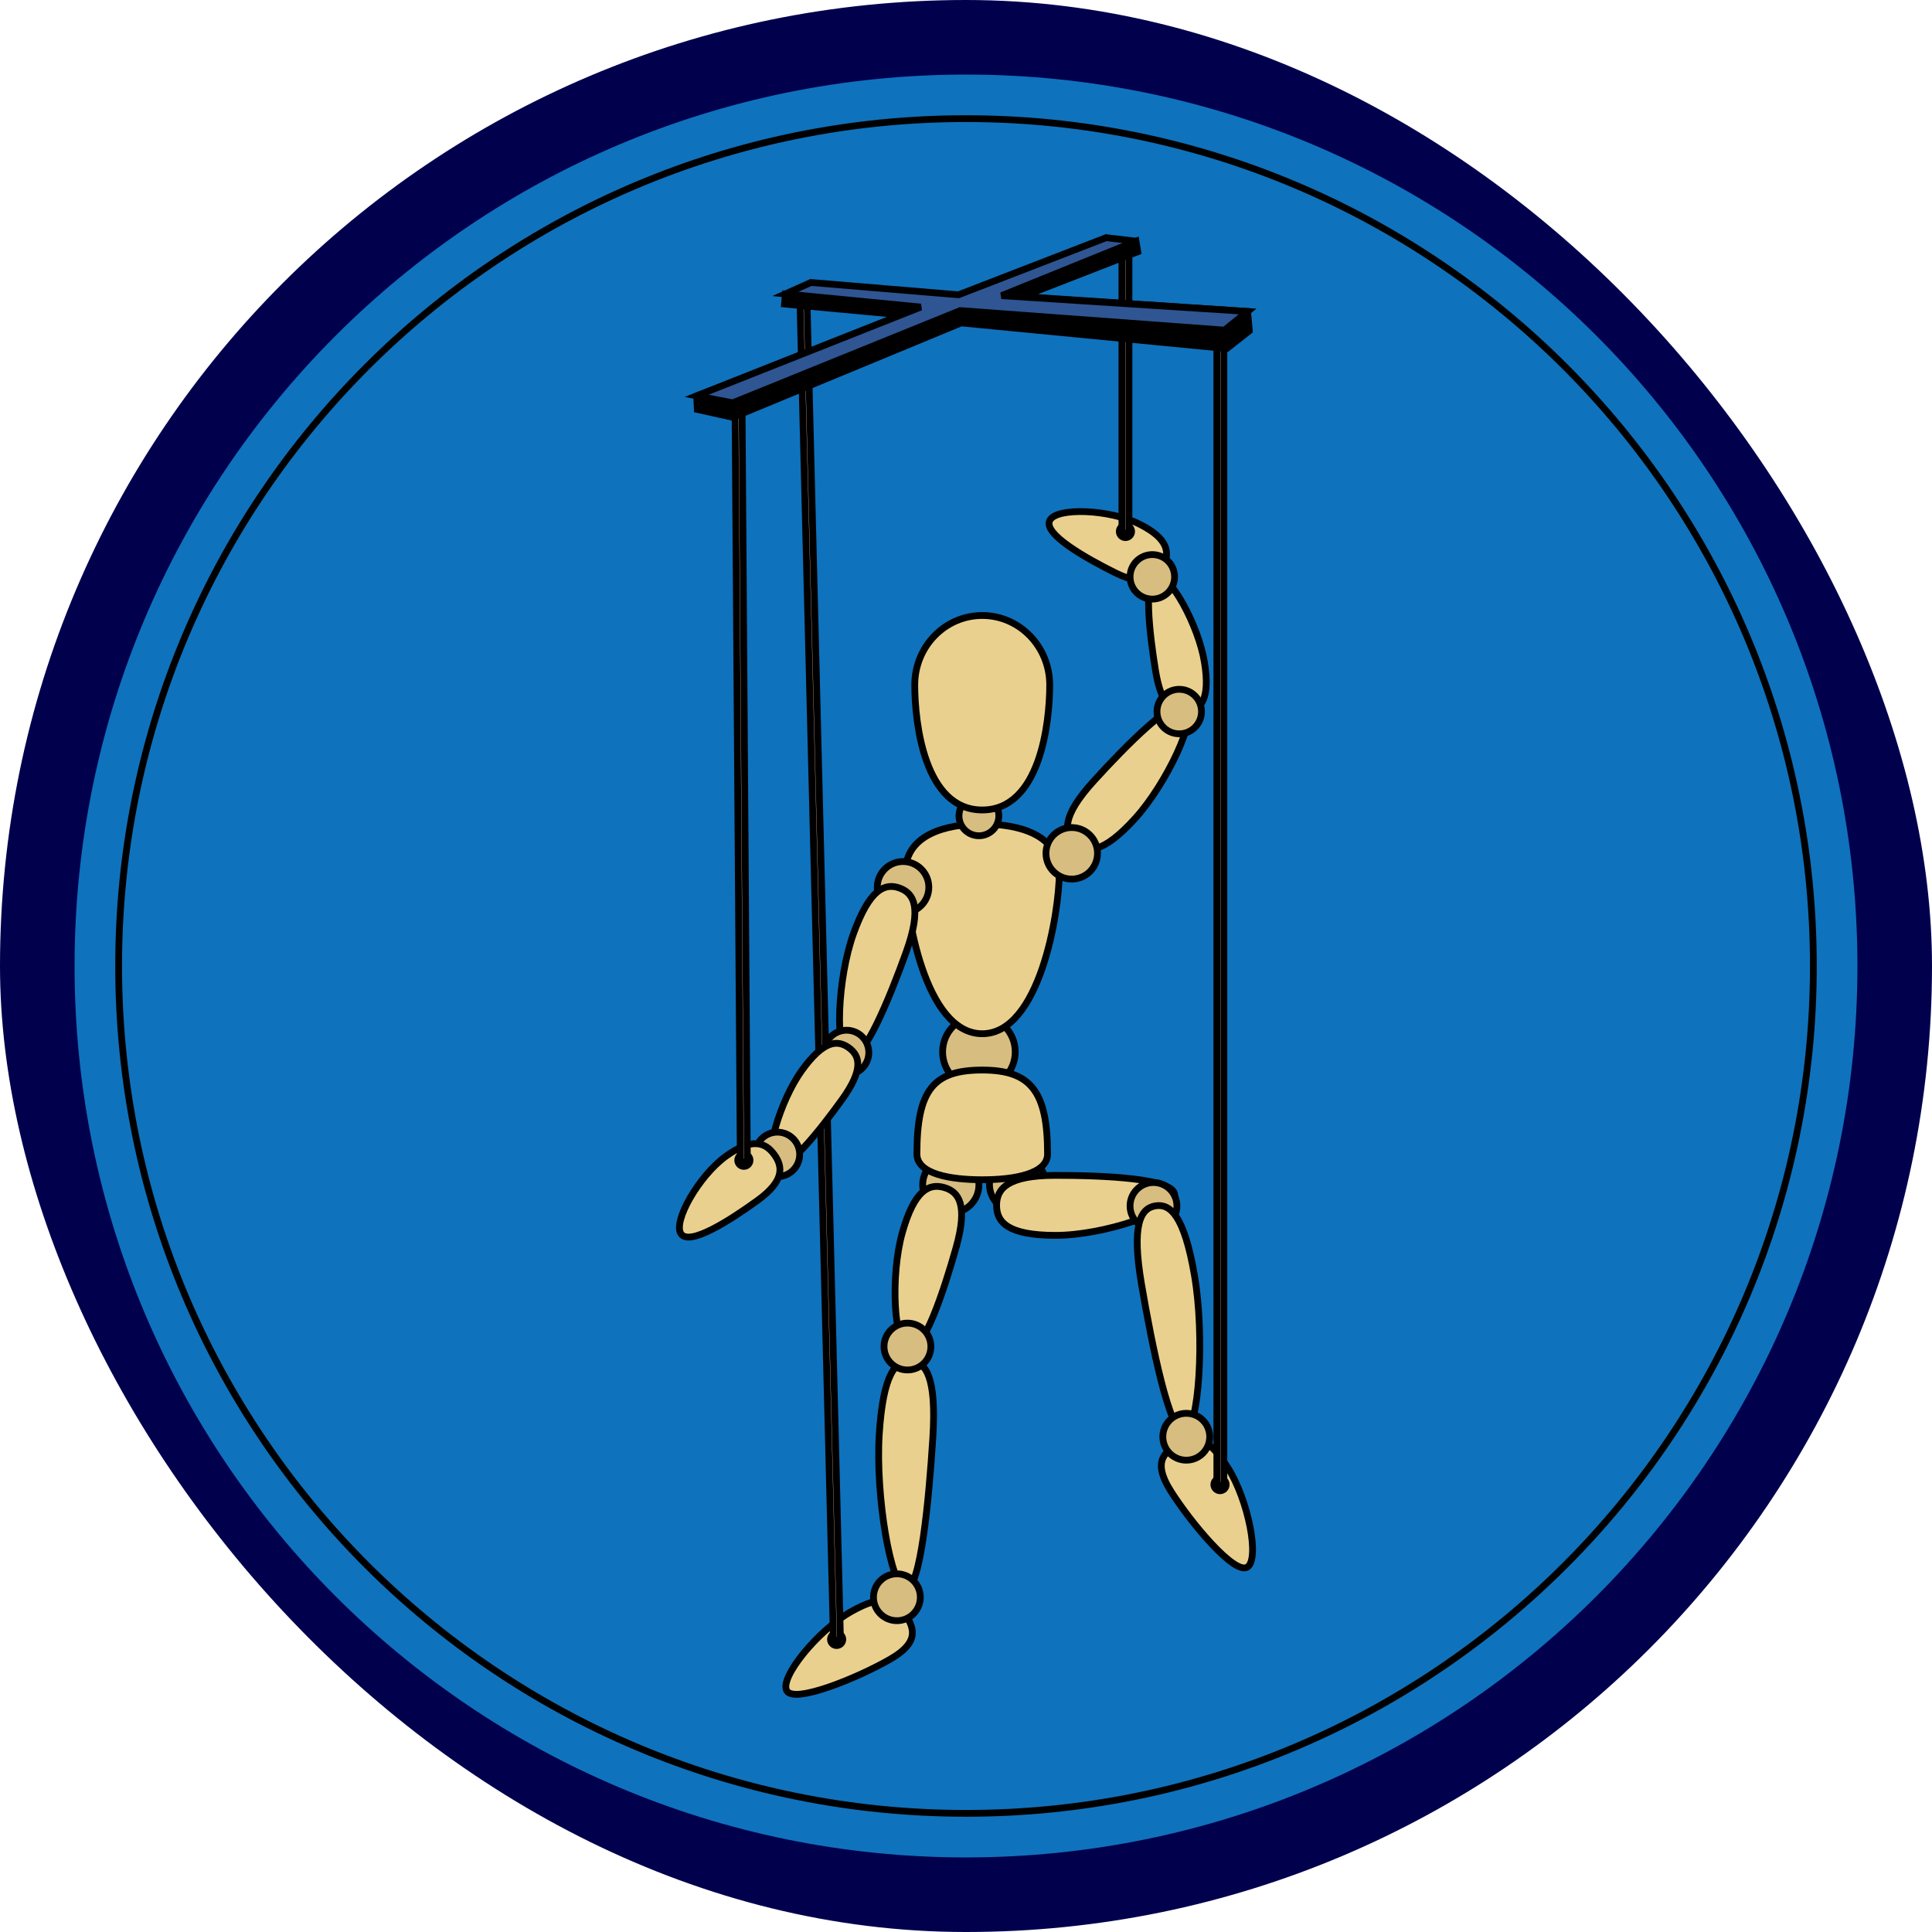 <!DOCTYPE svg PUBLIC "-//W3C//DTD SVG 1.1//EN" "http://www.w3.org/Graphics/SVG/1.1/DTD/svg11.dtd">
<!-- Uploaded to: SVG Repo, www.svgrepo.com, Transformed by: SVG Repo Mixer Tools -->
<svg version="1.1" id="Layer_1" xmlns="http://www.w3.org/2000/svg" xmlns:xlink="http://www.w3.org/1999/xlink" viewBox="-34.73 -34.73 565.62 565.62" xml:space="preserve" width="800px" height="800px" fill="#000000" stroke="#000000" stroke-width="1.985">
<g id="SVGRepo_bgCarrier" stroke-width="0" transform="translate(0,0), scale(1)">
<rect x="-34.73" y="-34.73" width="565.62" height="565.62" rx="282.81" fill="#01004d" strokewidth="0"/>
</g>
<g id="SVGRepo_tracerCarrier" stroke-linecap="round" stroke-linejoin="round" stroke="#0f72bd" stroke-width="25.8"> <path style="fill:#0f72bd;" d="M248.082,0.003C111.07,0.003,0,111.063,0,248.085c0,137.001,111.07,248.07,248.082,248.07 c137.006,0,248.076-111.069,248.076-248.07C496.158,111.062,385.088,0.003,248.082,0.003z"/> <g> <circle style="fill:#D8BD80;" cx="263.179" cy="311.979" r="8.231"/> <circle style="fill:#D8BD80;" cx="251.859" cy="273.229" r="10.631"/> <circle style="fill:#D8BD80;" cx="243.629" cy="312.159" r="8.231"/> </g> <g> <path style="fill:#EAD08F;" d="M241.654,312.924c-4.34-1.225-8.659,0.611-12.205,13.173c-3.545,12.562-2.526,32.892,1.814,34.117 c4.341,1.226,10.358-17.119,13.905-29.681C248.713,317.973,245.994,314.15,241.654,312.924z"/> <path style="fill:#EAD08F;" d="M230.047,437.309c-2.185-3.812-6.138-5.65-15.81-0.102c-9.673,5.55-20.814,19.248-18.628,23.057 c2.186,3.811,20.541-3.652,30.213-9.202C235.495,445.514,232.231,441.12,230.047,437.309z"/> </g> <circle style="fill:#BC9F66;" cx="210.209" cy="445.229" r="1.801"/> <path style="fill:#EAD08F;" d="M231.92,363.662c-4.332-0.272-8.102,3.555-9.239,21.537c-1.136,17.979,3.429,44.947,7.76,45.221 c4.333,0.274,6.789-26.249,7.926-44.228C239.505,368.21,236.249,363.938,231.92,363.662z"/> <g> <circle style="fill:#D8BD80;" cx="230.939" cy="359.489" r="6.86"/> <circle style="fill:#D8BD80;" cx="227.849" cy="432.889" r="6.859"/> </g> <path style="fill:#EAD08F;" d="M274.284,309.373c-14.078,0-17.25,3.933-17.25,8.785c0,4.85,3.172,8.783,17.25,8.783 c14.079,0,34.884-6.997,34.884-11.848C309.167,310.242,288.362,309.373,274.284,309.373z"/> <circle style="fill:#D8BD80;" cx="302.969" cy="318.329" r="6.86"/> <g> <path style="fill:#EAD08F;" d="M312.658,171.941c-3.338-3.034-17.805,11.675-27.189,21.996c-9.385,10.321-8.793,15.105-5.458,18.14 c3.336,3.033,8.156,3.168,17.542-7.152C306.937,194.604,315.994,174.975,312.658,171.941z"/> <path style="fill:#EAD08F;" d="M298.776,118.669c-8.641-4.291-24.23-4.956-26.183-1.022c-1.954,3.935,10.465,10.979,19.106,15.271 c8.642,4.292,12.171,2.068,14.126-1.866C307.779,127.118,307.416,122.96,298.776,118.669z"/> </g> <circle style="fill:#BC9F66;" cx="294.759" cy="120.869" r="1.801"/> <g> <path style="fill:#EAD08F;" d="M317.892,159.184c-1.754-10.847-10.06-25.957-14.02-25.317c-3.961,0.64-2.078,16.788-0.325,27.635 c1.753,10.85,5.359,12.774,9.321,12.135C316.828,172.996,319.644,170.033,317.892,159.184z"/> <path style="fill:#EAD08F;" d="M252.832,206.516c-10.91,0-22.552,3.182-22.552,14.405c0,11.223,5.661,46.988,22.552,46.988 s22.552-35.766,22.552-46.988C275.384,209.698,263.742,206.516,252.832,206.516z"/> </g> <circle style="fill:#D8BD80;" cx="229.649" cy="225.039" r="7.545"/> <g> <path style="fill:#EAD08F;" d="M324.754,394.97c-5.957-9.426-10.311-9.649-14.023-7.302c-3.713,2.346-8.653,4.705-2.697,14.133 c5.955,9.428,18.69,24.607,22.404,22.261C334.152,421.717,330.708,404.398,324.754,394.97z"/> <path style="fill:#EAD08F;" d="M314.98,338.744c-3.034-17.761-7.188-21.167-11.467-20.438c-4.277,0.731-7.062,5.325-4.025,23.085 c3.035,17.758,8.283,43.871,12.563,43.141C316.329,383.801,318.013,356.5,314.98,338.744z"/> <path style="fill:#EAD08F;" d="M252.832,278.542c-14.323,0-19.122,5.83-19.122,24.58c0,5.871,9.872,7.535,19.122,7.535 c9.251,0,19.122-1.664,19.122-7.535C271.954,284.887,267.154,278.542,252.832,278.542z"/> </g> <circle style="fill:#BC9F66;" cx="322.449" cy="399.909" r="1.801"/> <rect x="293.729" y="39.996" style="fill:#FBCBAB;" width="2.058" height="81.29"/> <circle style="fill:#D8BD80;" cx="251.859" cy="204.119" r="5.831"/> <path style="fill:#EAD08F;" d="M252.832,145.464c-10.91,0-19.754,9.099-19.754,20.322c0,11.223,2.863,36.614,19.754,36.614 s19.754-25.391,19.754-36.614C272.586,154.563,263.742,145.464,252.832,145.464z"/> <g> <circle style="fill:#D8BD80;" cx="279.039" cy="215.089" r="7.545"/> <circle style="fill:#D8BD80;" cx="310.509" cy="173.589" r="6.516"/> <circle style="fill:#D8BD80;" cx="302.629" cy="134.149" r="6.516"/> </g> <g> <rect x="321.519" y="63.659" style="fill:#FBCBAB;" width="2.058" height="336.47"/> <rect x="204.476" y="50.736" transform="matrix(-1 0.025 -0.025 -1 417.075 491.052)" style="fill:#FBCBAB;" width="2.058" height="394.732"/> </g> <circle style="fill:#D8BD80;" cx="312.569" cy="385.899" r="6.86"/> <path style="fill:#EAD08F;" d="M228.629,225.26c-4.242-1.528-8.748,0.189-13.478,13.313c-4.728,13.123-5.597,34.723-1.354,36.251 c4.244,1.529,11.991-17.592,16.721-30.715C235.246,230.986,232.871,226.79,228.629,225.26z"/> <circle style="fill:#D8BD80;" cx="213.109" cy="273.399" r="6.517"/> <path style="fill:#EAD08F;" d="M213.762,272.001c-3.255-2.345-7.343-2.236-13.764,6.682c-6.42,8.919-11.214,25.481-7.957,27.825 c3.256,2.344,13.328-10.416,19.749-19.334C218.212,278.255,217.018,274.347,213.762,272.001z"/> <circle style="fill:#D8BD80;" cx="192.869" cy="303.239" r="6.516"/> <path style="fill:#EAD08F;" d="M191.965,303.313c-2.579-3.556-6.431-5.161-14.239,0.505c-7.807,5.668-15.623,19.171-13.042,22.727 s14.579-4.184,22.387-9.852C194.879,311.026,194.546,306.868,191.965,303.313z"/> <circle style="fill:#BC9F66;" cx="183.049" cy="304.949" r="1.801"/> <rect x="181.315" y="83.219" transform="matrix(-1 0.007 -0.007 -1 365.966 387.405)" style="fill:#FBCBAB;" width="2.058" height="222.175"/> <polygon style="fill:#000000;" points="330.518,56.459 264.665,52.086 298.364,38.967 297.849,35.88 256.177,51.829 195.211,51.315 194.954,54.273 232.511,57.746 169.23,81.154 169.423,85.142 179.841,87.456 246.659,59.804 324.409,67.328 331.033,62.119 "/> <polygon style="fill:#2f5593;" points="258.492,51.829 297.849,35.88 289.103,34.851 245.887,51.572 202.671,47.971 195.211,51.315 234.826,55.173 169.23,81.154 179.777,83.212 246.401,56.202 323.766,61.926 330.518,56.459 "/> </g>
<g id="SVGRepo_iconCarrier"> <path style="fill:#0f72bd;" d="M248.082,0.003C111.07,0.003,0,111.063,0,248.085c0,137.001,111.07,248.07,248.082,248.07 c137.006,0,248.076-111.069,248.076-248.07C496.158,111.062,385.088,0.003,248.082,0.003z"/> <g> <circle style="fill:#D8BD80;" cx="263.179" cy="311.979" r="8.231"/> <circle style="fill:#D8BD80;" cx="251.859" cy="273.229" r="10.631"/> <circle style="fill:#D8BD80;" cx="243.629" cy="312.159" r="8.231"/> </g> <g> <path style="fill:#EAD08F;" d="M241.654,312.924c-4.34-1.225-8.659,0.611-12.205,13.173c-3.545,12.562-2.526,32.892,1.814,34.117 c4.341,1.226,10.358-17.119,13.905-29.681C248.713,317.973,245.994,314.15,241.654,312.924z"/> <path style="fill:#EAD08F;" d="M230.047,437.309c-2.185-3.812-6.138-5.65-15.81-0.102c-9.673,5.55-20.814,19.248-18.628,23.057 c2.186,3.811,20.541-3.652,30.213-9.202C235.495,445.514,232.231,441.12,230.047,437.309z"/> </g> <circle style="fill:#BC9F66;" cx="210.209" cy="445.229" r="1.801"/> <path style="fill:#EAD08F;" d="M231.92,363.662c-4.332-0.272-8.102,3.555-9.239,21.537c-1.136,17.979,3.429,44.947,7.76,45.221 c4.333,0.274,6.789-26.249,7.926-44.228C239.505,368.21,236.249,363.938,231.92,363.662z"/> <g> <circle style="fill:#D8BD80;" cx="230.939" cy="359.489" r="6.86"/> <circle style="fill:#D8BD80;" cx="227.849" cy="432.889" r="6.859"/> </g> <path style="fill:#EAD08F;" d="M274.284,309.373c-14.078,0-17.25,3.933-17.25,8.785c0,4.85,3.172,8.783,17.25,8.783 c14.079,0,34.884-6.997,34.884-11.848C309.167,310.242,288.362,309.373,274.284,309.373z"/> <circle style="fill:#D8BD80;" cx="302.969" cy="318.329" r="6.86"/> <g> <path style="fill:#EAD08F;" d="M312.658,171.941c-3.338-3.034-17.805,11.675-27.189,21.996c-9.385,10.321-8.793,15.105-5.458,18.14 c3.336,3.033,8.156,3.168,17.542-7.152C306.937,194.604,315.994,174.975,312.658,171.941z"/> <path style="fill:#EAD08F;" d="M298.776,118.669c-8.641-4.291-24.23-4.956-26.183-1.022c-1.954,3.935,10.465,10.979,19.106,15.271 c8.642,4.292,12.171,2.068,14.126-1.866C307.779,127.118,307.416,122.96,298.776,118.669z"/> </g> <circle style="fill:#BC9F66;" cx="294.759" cy="120.869" r="1.801"/> <g> <path style="fill:#EAD08F;" d="M317.892,159.184c-1.754-10.847-10.06-25.957-14.02-25.317c-3.961,0.64-2.078,16.788-0.325,27.635 c1.753,10.85,5.359,12.774,9.321,12.135C316.828,172.996,319.644,170.033,317.892,159.184z"/> <path style="fill:#EAD08F;" d="M252.832,206.516c-10.91,0-22.552,3.182-22.552,14.405c0,11.223,5.661,46.988,22.552,46.988 s22.552-35.766,22.552-46.988C275.384,209.698,263.742,206.516,252.832,206.516z"/> </g> <circle style="fill:#D8BD80;" cx="229.649" cy="225.039" r="7.545"/> <g> <path style="fill:#EAD08F;" d="M324.754,394.97c-5.957-9.426-10.311-9.649-14.023-7.302c-3.713,2.346-8.653,4.705-2.697,14.133 c5.955,9.428,18.69,24.607,22.404,22.261C334.152,421.717,330.708,404.398,324.754,394.97z"/> <path style="fill:#EAD08F;" d="M314.98,338.744c-3.034-17.761-7.188-21.167-11.467-20.438c-4.277,0.731-7.062,5.325-4.025,23.085 c3.035,17.758,8.283,43.871,12.563,43.141C316.329,383.801,318.013,356.5,314.98,338.744z"/> <path style="fill:#EAD08F;" d="M252.832,278.542c-14.323,0-19.122,5.83-19.122,24.58c0,5.871,9.872,7.535,19.122,7.535 c9.251,0,19.122-1.664,19.122-7.535C271.954,284.887,267.154,278.542,252.832,278.542z"/> </g> <circle style="fill:#BC9F66;" cx="322.449" cy="399.909" r="1.801"/> <rect x="293.729" y="39.996" style="fill:#FBCBAB;" width="2.058" height="81.29"/> <circle style="fill:#D8BD80;" cx="251.859" cy="204.119" r="5.831"/> <path style="fill:#EAD08F;" d="M252.832,145.464c-10.91,0-19.754,9.099-19.754,20.322c0,11.223,2.863,36.614,19.754,36.614 s19.754-25.391,19.754-36.614C272.586,154.563,263.742,145.464,252.832,145.464z"/> <g> <circle style="fill:#D8BD80;" cx="279.039" cy="215.089" r="7.545"/> <circle style="fill:#D8BD80;" cx="310.509" cy="173.589" r="6.516"/> <circle style="fill:#D8BD80;" cx="302.629" cy="134.149" r="6.516"/> </g> <g> <rect x="321.519" y="63.659" style="fill:#FBCBAB;" width="2.058" height="336.47"/> <rect x="204.476" y="50.736" transform="matrix(-1 0.025 -0.025 -1 417.075 491.052)" style="fill:#FBCBAB;" width="2.058" height="394.732"/> </g> <circle style="fill:#D8BD80;" cx="312.569" cy="385.899" r="6.86"/> <path style="fill:#EAD08F;" d="M228.629,225.26c-4.242-1.528-8.748,0.189-13.478,13.313c-4.728,13.123-5.597,34.723-1.354,36.251 c4.244,1.529,11.991-17.592,16.721-30.715C235.246,230.986,232.871,226.79,228.629,225.26z"/> <circle style="fill:#D8BD80;" cx="213.109" cy="273.399" r="6.517"/> <path style="fill:#EAD08F;" d="M213.762,272.001c-3.255-2.345-7.343-2.236-13.764,6.682c-6.42,8.919-11.214,25.481-7.957,27.825 c3.256,2.344,13.328-10.416,19.749-19.334C218.212,278.255,217.018,274.347,213.762,272.001z"/> <circle style="fill:#D8BD80;" cx="192.869" cy="303.239" r="6.516"/> <path style="fill:#EAD08F;" d="M191.965,303.313c-2.579-3.556-6.431-5.161-14.239,0.505c-7.807,5.668-15.623,19.171-13.042,22.727 s14.579-4.184,22.387-9.852C194.879,311.026,194.546,306.868,191.965,303.313z"/> <circle style="fill:#BC9F66;" cx="183.049" cy="304.949" r="1.801"/> <rect x="181.315" y="83.219" transform="matrix(-1 0.007 -0.007 -1 365.966 387.405)" style="fill:#FBCBAB;" width="2.058" height="222.175"/> <polygon style="fill:#000000;" points="330.518,56.459 264.665,52.086 298.364,38.967 297.849,35.88 256.177,51.829 195.211,51.315 194.954,54.273 232.511,57.746 169.23,81.154 169.423,85.142 179.841,87.456 246.659,59.804 324.409,67.328 331.033,62.119 "/> <polygon style="fill:#2f5593;" points="258.492,51.829 297.849,35.88 289.103,34.851 245.887,51.572 202.671,47.971 195.211,51.315 234.826,55.173 169.23,81.154 179.777,83.212 246.401,56.202 323.766,61.926 330.518,56.459 "/> </g>
</svg>